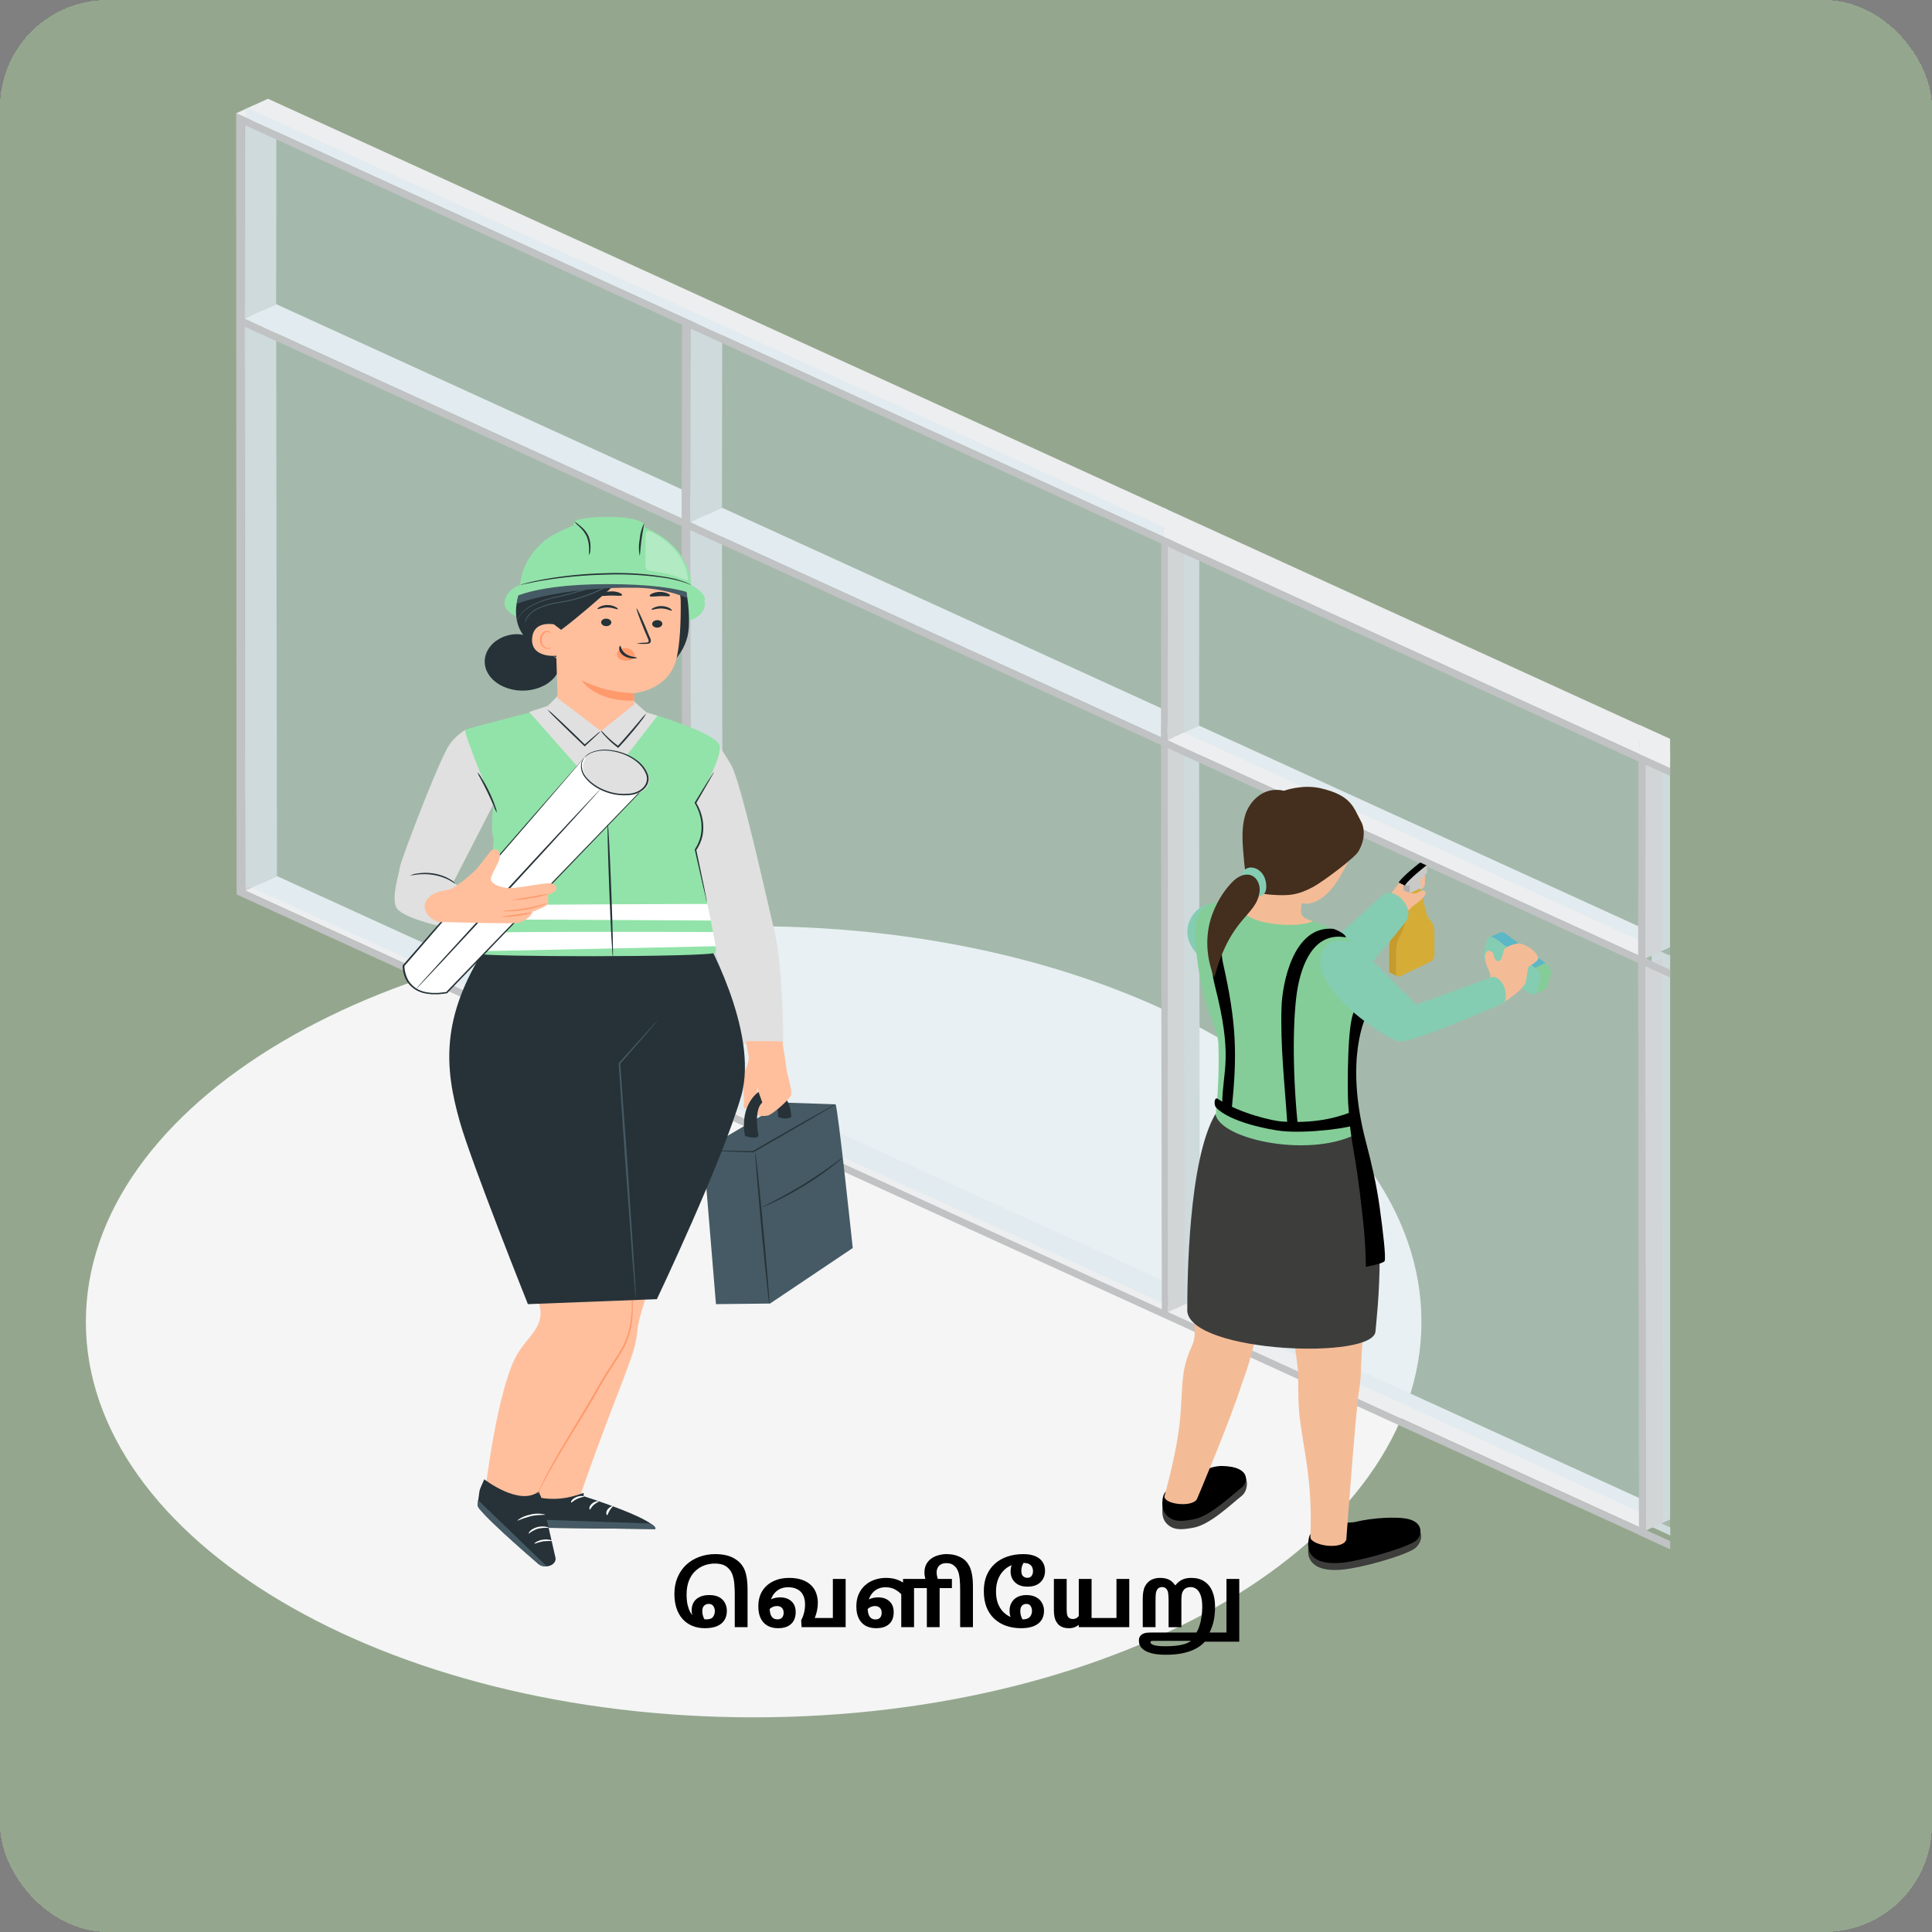<?xml version="1.0" encoding="UTF-8"?>
<svg id="Layer_1" data-name="Layer 1" xmlns="http://www.w3.org/2000/svg" xmlns:xlink="http://www.w3.org/1999/xlink" viewBox="0 0 450 450">
  <rect x="0" y="0" width="450" height="450" fill="#808080" stroke="none"/>
  <defs>
    <style>
      .cls-1 {
        fill: #5cb7c6;
      }

      .cls-2 {
        fill: rgba(196, 255, 176, .31);
      }

      .cls-3 {
        fill: url(#linear-gradient-2);
      }

      .cls-3, .cls-4, .cls-5, .cls-6 {
        opacity: .3;
      }

      .cls-3, .cls-4, .cls-6 {
        isolation: isolate;
      }

      .cls-7 {
        fill: #fff;
      }

      .cls-8 {
        fill: #d2d5d6;
      }

      .cls-9 {
        fill: #edeeef;
      }

      .cls-10 {
        fill: #84cdb3;
      }

      .cls-11 {
        fill: #f5f5f5;
      }

      .cls-12 {
        fill: #455a64;
      }

      .cls-13 {
        fill: #c9c9c7;
      }

      .cls-14 {
        fill: #ffbf9d;
      }

      .cls-15 {
        fill: #e0e0e0;
      }

      .cls-16 {
        fill: #ff9a6c;
      }

      .cls-17 {
        fill: #c0c2c3;
      }

      .cls-4 {
        fill: url(#linear-gradient-3);
      }

      .cls-18 {
        fill: #84cd98;
      }

      .cls-19 {
        fill: #92e3a9;
      }

      .cls-20 {
        fill: #3d3d3c;
      }

      .cls-21 {
        fill: #afafaf;
      }

      .cls-22 {
        fill: #f3bc97;
      }

      .cls-5 {
        fill: none;
      }

      .cls-23 {
        fill: #442e1d;
      }

      .cls-24 {
        fill: #c69a2c;
      }

      .cls-25 {
        fill: #d5ac36;
      }

      .cls-6 {
        fill: url(#linear-gradient);
      }

      .cls-26 {
        fill: #263238;
      }
    </style>
    <linearGradient id="linear-gradient" x1="121.59" y1="389.4" x2="276.23" y2="50.75" gradientTransform="translate(0 460) scale(1 -1)" gradientUnits="userSpaceOnUse">
      <stop offset=".31" stop-color="#c9e4ef"/>
      <stop offset=".65" stop-color="#c9e4ef"/>
    </linearGradient>
    <linearGradient id="linear-gradient-2" x1="270.17" y1="345.61" x2="419.61" y2="18.34" gradientTransform="translate(0 460) scale(1 -1)" gradientUnits="userSpaceOnUse">
      <stop offset=".31" stop-color="#c9e4ef"/>
      <stop offset=".65" stop-color="#c9e4ef"/>
    </linearGradient>
    <linearGradient id="linear-gradient-3" x1="346.84" y1="279.1" x2="499.72" y2="-55.7" gradientTransform="translate(0 460) scale(1 -1)" gradientUnits="userSpaceOnUse">
      <stop offset=".31" stop-color="#c9e4ef"/>
      <stop offset=".65" stop-color="#c9e4ef"/>
    </linearGradient>
  </defs>
  <rect class="cls-2" width="450" height="450" rx="25" ry="25" shape-rendering="crispEdges"/>
  <path class="cls-11" d="m175.54,400c85.9,0,155.54-41.25,155.54-92.13s-69.64-92.13-155.54-92.13S20,256.98,20,307.87s69.64,92.13,155.54,92.13Z"/>
  <path class="cls-9" d="m162.46,252.35l3.9-1.79-101.86-46.51-3.9,1.79,101.86,46.51Z"/>
  <path class="cls-8" d="m60.61,205.83l3.9-1.79-.19-131.4-3.9,1.79.19,131.4Z"/>
  <path class="cls-8" d="m60.42,72.62l3.9-1.79.06-45.12-3.9,1.79-.06,45.12Z"/>
  <path class="cls-9" d="m271.74,302.24l-107.29-48.99,3.9-1.79,103.39,47.21v3.58Z"/>
  <path class="cls-8" d="m164.45,253.25l3.9-1.8-.19-131.4-3.9,1.79.19,131.4Z"/>
  <path class="cls-9" d="m162.28,119.14l3.9-1.79-101.86-46.51-3.9,1.79,101.86,46.51Z"/>
  <path class="cls-8" d="m164.26,120.04l3.9-1.79.06-45.12-3.9,1.79-.06,45.12Z"/>
  <path class="cls-9" d="m271.74,169.12l-107.48-49.08,3.9-1.79,103.57,47.29v3.58Z"/>
  <path class="cls-9" d="m271.74,122.16L58.51,24.79l3.9-1.79,209.33,95.59v3.58Z"/>
  <path class="cls-8" d="m58.51,24.79l.11,181.93,213.12,97.32v-1.81l-107.29-49-.19-131.4,107.48,49.08v-1.81l-107.48-49.08.07-45.12,107.41,49.05v-1.81L58.51,24.79Zm103.84,49.22l-.06,45.12-101.86-46.51.06-45.12,101.86,46.51Zm-101.93.41l101.86,46.51.19,131.4-101.86-46.51-.19-131.4Z"/>
  <path class="cls-9" d="m158.96,253.94l3.9-1.79-101.86-46.51-3.9,1.79,101.86,46.51Z"/>
  <path class="cls-8" d="m57.1,207.43l3.9-1.79-.19-131.4-3.9,1.79.19,131.4Z"/>
  <path class="cls-8" d="m56.92,74.22l3.9-1.79.06-45.12-3.9,1.79-.06,45.12Z"/>
  <path class="cls-9" d="m164.84,253.05l106.9,48.81v2.54l-1.13.52-109.67-50.08,3.9-1.79Z"/>
  <path class="cls-8" d="m160.94,254.85l3.9-1.79-.19-131.4-3.9,1.79.19,131.4Z"/>
  <path class="cls-9" d="m158.77,120.74l3.9-1.79-101.86-46.51-3.9,1.79,101.86,46.51Z"/>
  <path class="cls-8" d="m160.76,121.64l3.9-1.79.06-45.12-3.9,1.79-.06,45.12Z"/>
  <path class="cls-9" d="m164.66,119.85l107.08,48.9v2.37l-1.32.6-109.67-50.08,3.9-1.79Z"/>
  <path class="cls-9" d="m271.74,125.36L55,26.39l3.9-1.79,212.84,97.19v3.58Z"/>
  <path class="cls-6" d="m271.74,123.12v180.79L57.31,206.12V24.99l214.43,98.13Z"/>
  <path class="cls-9" d="m382.87,352.99l-107.29-48.99,3.9-1.8,103.39,47.21v3.57Z"/>
  <path class="cls-8" d="m275.58,304l3.9-1.8-.19-131.4-3.9,1.79.19,131.4Z"/>
  <path class="cls-8" d="m275.39,170.8l3.9-1.79.06-45.12-3.9,1.79-.07,45.12Z"/>
  <path class="cls-9" d="m382.87,219.88l-107.48-49.08,3.9-1.79,103.57,47.3v3.58Z"/>
  <path class="cls-9" d="m271.06,118.29l111.81,51.06v3.58l-111.81-51.06v-3.58Z"/>
  <path class="cls-8" d="m271.06,301.94l2.54,1.16-.19-131.4-2.35-1.07v-1.81l2.35,1.07.06-45.12-2.42-1.1v-1.81l111.81,51.06v1.81l-107.41-49.05-.06,45.12,107.48,49.08v1.81l-107.48-49.08.19,131.4,107.29,48.99v1.81l-111.81-51.06v-1.81Z"/>
  <path class="cls-3" d="m271.06,122.69l111.81,51.18v180.79l-111.81-50.99V122.69Z"/>
  <path class="cls-9" d="m275.98,303.8l106.9,48.81v2.54l-1.13.52-109.67-50.08,3.9-1.79Z"/>
  <path class="cls-8" d="m272.07,305.59l3.9-1.79-.19-131.4-3.9,1.79.19,131.4Z"/>
  <path class="cls-8" d="m271.89,172.39l3.9-1.79.06-45.12-3.9,1.79-.07,45.12Z"/>
  <path class="cls-9" d="m275.79,170.6l107.08,48.9v2.37l-1.32.61-109.67-50.08,3.9-1.79Z"/>
  <path class="cls-9" d="m271.06,121.47l111.81,51.06v3.58l-111.81-51.06v-3.58Z"/>
  <path class="cls-9" d="m381.87,348.95l6.95,3.18-3.9,1.79-3.05-1.39v-3.58Z"/>
  <path class="cls-8" d="m388.99,222.38l-2.28,1.05.19,131.4,2.09-.96v-131.49Z"/>
  <path class="cls-9" d="m381.87,215.83l6.77,3.09-3.9,1.79-2.86-1.31v-3.57Z"/>
  <path class="cls-8" d="m388.99,175.48l-2.21,1.02-.07,45.12,2.27-1.04v-45.09Z"/>
  <path class="cls-9" d="m388.99,172.12l-7.12-3.25v3.58l7.12,3.25v-3.58Z"/>
  <path class="cls-8" d="m388.99,355.77l-2.09-.95-.19-131.4,2.28,1.04v-1.81l-2.27-1.04.07-45.12,2.21,1.01v-1.81l-7.12-3.25v1.81l2.93,1.34-.06,45.12-2.86-1.31v1.81l2.86,1.3.19,131.4-3.05-1.39v1.81l7.12,3.25v-1.81Z"/>
  <path class="cls-8" d="m383.39,356.42l3.9-1.79-.19-131.4-3.9,1.79.19,131.4Z"/>
  <path class="cls-8" d="m383.21,223.22l3.9-1.79.07-45.12-3.9,1.79-.07,45.12Z"/>
  <path class="cls-9" d="m388.99,175.32l-7.12-3.25v3.58l7.12,3.25v-3.58Z"/>
  <path class="cls-8" d="m388.99,358.98l-5.6-2.55-.19-131.4,5.79,2.64v-1.81l-5.78-2.64.07-45.12,5.71,2.61v-1.81l-7.12-3.25v181.89l7.12,3.25v-1.81Z"/>
  <path class="cls-9" d="m381.87,348.96l6.95,3.17-3.9,1.79-3.05-1.39v-3.58Z"/>
  <path class="cls-8" d="m388.99,222.39l-2.28,1.05.19,131.4,2.09-.96v-131.49Z"/>
  <path class="cls-9" d="m381.87,215.84l6.77,3.09-3.9,1.79-2.86-1.31v-3.58Z"/>
  <path class="cls-8" d="m388.99,175.49l-2.21,1.02-.07,45.12,2.27-1.04v-45.09Z"/>
  <path class="cls-9" d="m388.99,172.13l-7.12-3.25v3.58l7.12,3.25v-3.58Z"/>
  <path class="cls-8" d="m388.99,355.79l-2.09-.95-.19-131.4,2.28,1.04v-1.81l-2.27-1.04.07-45.12,2.21,1.01v-1.81l-7.12-3.25v1.81l2.93,1.34-.06,45.12-2.86-1.31v1.81l2.86,1.3.19,131.4-3.05-1.39v1.81l7.12,3.25v-1.81Z"/>
  <path class="cls-4" d="m388.99,176.54l-7.12-3.26v180.98l7.12,3.24v-180.97Z"/>
  <path class="cls-8" d="m383.4,356.44l3.9-1.79-.19-131.4-3.9,1.79.19,131.4Z"/>
  <path class="cls-8" d="m383.21,223.24l3.9-1.79.06-45.12-3.9,1.79-.07,45.12Z"/>
  <path class="cls-9" d="m388.99,175.33l-7.12-3.25v3.58l7.12,3.25v-3.58Z"/>
  <path class="cls-17" d="m388.99,360.8v-1.81l-5.59-2.55-.19-131.4,5.79,2.64v-1.81l-5.78-2.64.07-45.12,5.71,2.61v-1.81l-6.12-2.79-111.81-51.06L55,26.4l.11,181.93,216.63,98.92,110.13,50.29,7.12,3.25ZM160.82,76.53l109.67,50.08-.07,45.12-109.67-50.08.07-45.12ZM56.98,29.11l101.86,46.51-.07,45.12-101.86-46.51.06-45.12Zm.12,178.33l-.19-131.4,101.86,46.51.19,131.4-101.86-46.51Zm103.84,47.42l-.19-131.4,109.67,50.08.19,131.4-109.67-50.08Zm111.01-127.58l109.67,50.08-.07,45.12-109.67-50.08.07-45.12Zm.12,178.33l-.19-131.4,109.67,50.08.19,131.4-109.67-50.08Z"/>
  <path class="cls-15" d="m182.42,243.18c0-.7,0-17.77-2.06-26.39-2.06-8.62-7.81-34.84-10.11-38.71-2.3-3.88-2.91-4.53-3.95-5.31-1.04-.78-8.18,14.64-7.53,15.17.65.53,6.12,27.36,6.12,27.36l7.89,27.89h9.64Z"/>
  <path class="cls-12" d="m194.62,257.22c.52.53,4,33.47,4,33.47l-19.26,12.93-12.6.14-2.96-35.87,18.82-11.08,11.98.41Z"/>
  <path class="cls-26" d="m184.3,260.17s.06-4.7-3.34-5.85l-.97,1.34s1.33,1.54,1.22,4.51c0,0,1.92.8,3.09,0Z"/>
  <path class="cls-14" d="m182.21,242.53c0,.29.73,4.22.93,6.11.21,1.89,1.53,5.53,1.06,6.55-.47,1.02-4.27,4.43-5.41,4.65-.72.13-1.46.13-2.18,0l-1.42-.22,1.32-1.52.82-1.6-1.01-3.37s.4,3.86-1.13,4.65c-1.53.8-2.18.45-1.95-.53.23-.98-.32-4.49-.05-6.38.27-1.89,1.51-3.56,1.13-5.17-.38-1.6-.57-3.2-.57-3.2l8.45.03Z"/>
  <path class="cls-26" d="m176.68,254.32s-4.49,2.98-3.16,10.26c0,0,2.63.9,3.16,0,0,0-1.26-5.99.88-7.78l-.88-2.48Z"/>
  <path class="cls-26" d="m163.81,267.89c.27.05.54.08.82.08l2.4.12,8.36.32h.07l.06-.04,4.91-2.83c3.94-2.26,7.48-4.33,10.04-5.83l3.01-1.79c.38-.21.74-.44,1.07-.7-.41.18-.8.39-1.17.63l-3.09,1.71c-2.6,1.46-6.18,3.49-10.11,5.76l-4.91,2.85.12-.03-8.36-.2-2.41-.03c-.27-.02-.54-.02-.81,0Z"/>
  <path class="cls-26" d="m175.91,268.33c-.11,0,.52,7.94,1.43,17.72.91,9.78,1.74,17.71,1.86,17.7.12,0-.52-7.94-1.43-17.73-.91-9.79-1.74-17.7-1.86-17.7Z"/>
  <path class="cls-26" d="m177.55,281.19c.29-.08.57-.19.82-.33.54-.23,1.3-.57,2.23-1.02,2.41-1.18,4.73-2.45,6.95-3.82,2.22-1.37,4.34-2.84,6.35-4.39.77-.63,1.38-1.1,1.78-1.45.23-.17.43-.36.6-.57-.26.14-.51.3-.72.48l-1.87,1.37c-1.58,1.15-3.81,2.7-6.41,4.3s-5.04,2.95-6.84,3.89l-2.15,1.11c-.26.12-.51.26-.74.43Z"/>
  <path class="cls-12" d="m168.55,233.95c.11-.03-24.41,13.8-24.41,13.8l-32.89-17.19,3.39-5.02s19.95,5.52,28.65,4.13c8.7-1.39,20.61-4.13,20.61-4.13l4.65,8.41Z"/>
  <path class="cls-26" d="m135.95,347.74v.75s16.57,5.24,16.71,7.66l-33.02-.38.61-8.41c2.43.92,5.08,1.43,7.79,1.5,2.71.07,5.4-.32,7.9-1.12Z"/>
  <path class="cls-12" d="m119.64,355.77l.15-2.02,31.58,1.1s1.46.5,1.28,1.3l-33-.38Z"/>
  <path class="cls-7" d="m136.05,348.56c0,.12-.82.17-1.64.56-.82.39-1.24.9-1.38.85-.15-.05.11-.76,1.09-1.22.98-.46,1.97-.31,1.93-.19Z"/>
  <path class="cls-7" d="m139.5,349.69c0,.13-.67.33-1.23.84-.56.51-.73,1.07-.88,1.06-.16,0-.25-.71.46-1.34.71-.63,1.65-.68,1.65-.57Z"/>
  <path class="cls-7" d="m141.41,352.89c-.15,0-.36-.63.07-1.25.43-.63,1.19-.93,1.25-.83.07.1-.41.46-.74,1.02-.34.55-.44,1.06-.57,1.07Z"/>
  <path class="cls-14" d="m168.43,233.64s5.84,15.73-4.08,35.79c-9.92,20.07-15.55,36.12-15.89,40.45-.34,4.33-1.64,6.97-6.84,20.66-3.82,9.99-6.29,17.32-6.29,17.32-1.71.71-3.61,1.12-5.55,1.23-1.94.1-3.89-.12-5.72-.64,0,0-.1-23.43,5.65-39.51,5.75-16.07,9.68-41.15,7.71-50.22-1.96-9.07,2.29-14.23,2.29-14.23l28.73-10.85Z"/>
  <path class="cls-14" d="m106.84,252.89c-3.82-14.12,6.47-25.14,6.47-25.14l30.6,19.1s6.47,57.15,2.65,64.59c-3.82,7.44-22.49,38.01-22.49,38.01l-10.95-2.9s2.62-22.25,7.1-30.68c2.5-4.68,7.37-7,5.1-12.87-2.27-5.87-15.36-38.56-18.47-50.12Z"/>
  <path class="cls-26" d="m112.8,344.56s8.18,6.35,12.67,2.85l.82,1.91,3.08,13.44c.11.43,0,.87-.29,1.24-.29.37-.76.64-1.3.77-.42.09-.86.09-1.28,0-.42-.09-.79-.27-1.09-.52-3.1-2.67-14.45-12.54-14.18-13.71l.45-3.22c.1-.67.94-2.25.94-2.4l.18-.37Z"/>
  <path class="cls-12" d="m127.36,364.83l-15.99-15.41-.09.7c-.06.29-.03.58.09.86.11.28.31.54.57.75,1.25,1.55,4.83,5.08,13.42,12.54.25.21.56.38.91.48.35.1.73.14,1.1.1v-.02Z"/>
  <path class="cls-7" d="m123.15,357.22c.6-.49,1.31-.88,2.1-1.15.84-.19,1.73-.25,2.6-.19,0-.04-.25-.19-.76-.28-.68-.11-1.38-.07-2.02.12-.65.18-1.22.5-1.64.92-.28.34-.34.58-.29.58Z"/>
  <path class="cls-7" d="m124.47,359.57c.67-.23,1.35-.42,2.05-.58.73-.05,1.46-.07,2.19-.06.07-.08-.96-.51-2.29-.3s-2.07.88-1.96.93Z"/>
  <path class="cls-7" d="m120.54,354.19c.99-.41,2.02-.76,3.09-1.05,1.8-.4,3.35-.23,3.37-.35-1.13-.31-2.38-.31-3.51,0-1.93.4-3.04,1.34-2.95,1.39Z"/>
  <path class="cls-16" d="m147.1,299.89c-.02.18-.02.35,0,.53,0,.38,0,.88.04,1.51.07,1.84,0,3.68-.22,5.51-.31,2.72-1.26,5.37-2.82,7.82-.86,1.4-1.85,2.83-2.82,4.35-.96,1.52-1.9,3.14-2.81,4.75-1.85,3.27-3.75,6.33-5.44,9.14-1.69,2.81-3.2,5.34-4.39,7.49-1.19,2.16-2.08,3.92-2.65,5.15-.29.63-.49,1.1-.63,1.42-.08.16-.15.33-.19.51.11-.15.2-.32.28-.48l.71-1.4c.62-1.22,1.56-2.97,2.78-5.1,1.23-2.14,2.75-4.66,4.48-7.46,1.73-2.8,3.63-5.86,5.48-9.14.92-1.64,1.82-3.22,2.79-4.73s1.94-2.95,2.79-4.35c1.56-2.49,2.5-5.18,2.77-7.94.18-1.84.21-3.7.07-5.54-.06-.63-.1-1.13-.13-1.5-.02-.18-.05-.35-.11-.52Z"/>
  <path class="cls-26" d="m163.64,217.18s13.35,22.89,9,38.08c-4.35,15.19-19.64,47.34-19.64,47.34l-30.04,1.16s-13.17-32.96-15.87-42.53c-3.58-12.64-4.47-24.24,6.08-40.69l2.28-5.02,48.18,1.66Z"/>
  <path class="cls-12" d="m148.09,302.43c0-.06,0-.12,0-.18v-.5c0-.48-.05-1.13-.09-1.95-.1-1.72-.24-4.16-.43-7.15-.4-6.07-.96-14.42-1.57-23.6-.59-8.15-1.14-15.68-1.55-21.37v.09l6.37-7.3,1.72-2.01.44-.53c.05-.06.1-.12.13-.19,0,0-.07.05-.18.16l-.48.51-1.8,1.96-6.51,7.23-.04.04v.05c.38,5.72.88,13.21,1.43,21.38.67,9.2,1.28,17.56,1.72,23.6.24,3,.44,5.43.58,7.15.07.82.13,1.47.18,1.94,0,.21,0,.37.06.51,0,.06,0,.11.02.17Z"/>
  <path class="cls-15" d="m108.41,169.99c-2.03,1.23-3.57,2.87-4.46,4.73-3.09,5.91-10.64,25.93-10.81,27.26-.25,1.96-1.93,6.7-.91,9.23,1.02,2.53,10.45,4.53,10.45,4.53l4.57-8.89-1.64-1.4,9.27-18.02v-9.74l-6.47-7.69Z"/>
  <path class="cls-26" d="m95.48,203.95s.63-.13,1.64-.25c1.33-.16,2.68-.12,3.99.11,1.31.23,2.54.66,3.64,1.25.82.46,1.28.83,1.34.79-.29-.38-.68-.71-1.15-.97-1.09-.68-2.36-1.15-3.73-1.4s-2.78-.25-4.15-.01c-.57.07-1.1.24-1.58.48Z"/>
  <path class="cls-19" d="m150.62,165.96c.69.13,16.12,4.67,16.98,7.69.86,3.02-5.64,13.33-5.64,13.33,0,0,3.67,6.4,0,10.94,0,0,4.09,17.79,4.71,22.57.09.47.09.94,0,1.41-1.64,1.09-54.91,1.01-55.43.23-.52-.78,4.35-25.02,3.66-27.12-.69-2.1,0-7.6,0-7.6,0,0-7.19-17.04-6.5-17.43.69-.4,19.8-5.24,19.8-5.24l3.01-.45,15.31,1.04,4.09.63Z"/>
  <path class="cls-7" d="m166.09,217.08s-51.62-.13-51.81.17c-.19.3-1.2,4.28-1.2,4.28l53.63-1.14-.61-3.3Z"/>
  <path class="cls-7" d="m164.78,210.55s-49.72.11-49.93.41c-.21.3-.76,3.18-.76,3.18l51.5.27-.81-3.87Z"/>
  <path class="cls-15" d="m153.13,166.71l-2.51-.74-2.85-2.52-17.88-1.35-2.29,2.31-4.34,1.42,16.28,18.43,13.59-17.54Z"/>
  <path class="cls-7" d="m136.12,176.43l-42.14,48.5s-.32,8.05,10.03,6.27l46.11-47.84-14-6.93Z"/>
  <path class="cls-26" d="m136.12,176.44l.25.13.7.36,2.73,1.38,10.26,5.12v-.13c-9.94,10.29-26.54,27.48-45.34,46.93l-.82.87.12-.06c-.65.07-1.29.17-1.92.22h-1.48l-.47-.05c-1.26-.09-2.44-.48-3.39-1.12-.91-.65-1.59-1.47-1.96-2.38-.39-.9-.6-1.83-.61-2.78v.08l29.92-34.59,8.82-10.24c1.03-1.2,1.82-2.13,2.37-2.77l.61-.72.2-.26s-.07.07-.21.23l-.62.7-2.39,2.72-8.9,10.16-30.18,34.61-.04.04v.05c0,.98.21,1.96.62,2.88.4.96,1.12,1.82,2.09,2.51,1,.69,2.27,1.11,3.61,1.2l.5.06h1.51c.66-.05,1.31-.15,1.97-.23h.07l.05-.06.82-.87,45.2-47.03.08-.08-.12-.05-10.39-5.07-2.74-1.33-.7-.33-.21-.11Z"/>
  <path class="cls-26" d="m164.61,210.01c0-.31-.05-.62-.12-.93-.13-.63-.29-1.49-.5-2.51-.46-2.21-1.1-5.21-1.82-8.64v.1c.71-1.05,1.2-2.18,1.46-3.34.5-2.63-.02-5.32-1.48-7.73v.12c1.24-2.14,2.28-3.93,3.04-5.24.34-.63.61-1.09.82-1.47.11-.17.2-.35.26-.54-.15.15-.27.32-.36.5l-.93,1.44c-.82,1.3-1.88,3.08-3.18,5.19v.06l.04.07c1.39,2.36,1.87,4.97,1.38,7.52-.25,1.13-.71,2.23-1.39,3.25v.08c.78,3.42,1.46,6.42,1.96,8.62l.61,2.51c.04.31.1.63.2.93Z"/>
  <path class="cls-26" d="m115.73,189.3c-.05-.49-.17-.98-.37-1.45-.29-.88-.77-2.1-1.4-3.4-.63-1.31-1.29-2.47-1.82-3.29-.24-.46-.56-.89-.95-1.29.17.48.4.94.68,1.39.45.84,1.06,2.01,1.69,3.3.62,1.3,1.15,2.51,1.51,3.35.15.48.38.94.66,1.39Z"/>
  <path class="cls-15" d="m140.26,183.96c-3.86-1.9-5.55-5.18-3.75-7.31,1.79-2.13,6.38-2.32,10.24-.42,3.87,1.9,5.55,5.18,3.75,7.31-1.79,2.14-6.38,2.32-10.24.42Z"/>
  <path class="cls-26" d="m136.12,176.43c.38-.34.81-.65,1.29-.92,1.38-.63,3.02-.85,4.6-.63,2.35.29,4.51,1.15,6.18,2.46.98.76,1.72,1.68,2.16,2.69.28.53.39,1.09.32,1.66-.07.56-.31,1.11-.72,1.58-.4.48-.95.87-1.59,1.15-.64.28-1.37.43-2.1.46-1.39.11-2.79-.02-4.09-.4-2.24-.63-4.15-1.78-5.48-3.3-.91-1.01-1.32-2.25-1.14-3.47.12-.43.31-.85.56-1.25-.1.09-.19.19-.26.29-.21.3-.36.62-.46.96-.25,1.26.12,2.55,1.05,3.61,1.33,1.59,3.29,2.8,5.6,3.46,1.36.39,2.82.54,4.27.43.8-.03,1.58-.2,2.27-.51.69-.31,1.28-.73,1.71-1.25.43-.51.7-1.1.77-1.71.07-.61-.04-1.23-.34-1.79-.46-1.06-1.24-2.01-2.28-2.8-1.73-1.34-3.99-2.21-6.43-2.48-1.64-.21-3.33.06-4.72.76-.36.2-.68.44-.95.71-.09.09-.16.18-.23.28Z"/>
  <path class="cls-26" d="m96.87,230.4c.1.05,9.82-10.35,21.67-23.2,11.85-12.85,21.43-23.39,21.36-23.44-.06-.05-9.82,10.35-21.67,23.2-11.85,12.85-21.46,23.38-21.36,23.44Z"/>
  <path class="cls-26" d="m142.74,222.89c.12,0-.04-6.9-.36-15.43-.32-8.54-.67-15.43-.82-15.42-.15,0,.04,6.9.36,15.43.32,8.54.7,15.42.82,15.42Z"/>
  <path class="cls-26" d="m139.86,170.04c.24.45.55.87.93,1.25.89,1.01,1.91,1.94,3.04,2.79l.17.12.14-.15c.5-.53,1.03-1.12,1.57-1.73,1.45-1.64,2.68-3.14,3.54-4.28.5-.6.93-1.23,1.28-1.88-.56.55-1.08,1.13-1.54,1.73-.92,1.08-2.18,2.58-3.62,4.21-.54.63-1.06,1.19-1.56,1.73h.31c-1.13-.83-2.18-1.72-3.13-2.68-.34-.4-.72-.77-1.14-1.13Z"/>
  <path class="cls-26" d="m127.45,165.21c.51.63,1.07,1.23,1.69,1.81,1.09,1.09,2.61,2.58,4.31,4.21l2.59,2.48.15.14.15-.14c1.09-1,2-1.84,2.63-2.45.36-.3.68-.63.95-.98-.41.26-.79.55-1.12.87-.69.57-1.64,1.39-2.75,2.37h.29l-2.57-2.51c-1.7-1.64-3.27-3.13-4.4-4.16-.59-.59-1.23-1.13-1.92-1.64Z"/>
  <path class="cls-14" d="m129.03,207.79c.24-.14.42-.34.51-.56.09-.22.09-.46,0-.68s-.26-.42-.5-.56c-.24-.15-.53-.23-.83-.25-.38-.01-.77,0-1.15.04-2.23.21-7.32,1.25-8.9,1.05-1.58-.2-2.93-.59-3.7-1.58-.77-.99,2.3-4.51,1.96-6.22-.34-1.71-1.71-1.26-2.08-.85-.37.4-2.39,3.13-3.27,4.14-.88,1.01-4.97,4.53-6.43,4.86-1.46.33-2.37.5-2.37.5-.79.21-1.51.57-2.08,1.04-.57.47-.98,1.04-1.19,1.67-.62,2.08,1.73,4.43,3.82,4.39,2.1-.04,17.51.53,18.34.1.83-.43,2.57-1.25,2.85-2.51,0,0,3.63-1.21,3.7-2.12,0,0-.08-1.69-.05-1.88.49-.14.96-.34,1.37-.59Z"/>
  <path class="cls-16" d="m119.25,209.65c1.51,0,3-.16,4.45-.46,1.48-.19,2.92-.55,4.28-1.04-1.48.18-2.94.42-4.38.73-1.47.2-2.92.46-4.36.78Z"/>
  <path class="cls-16" d="m116.99,212.21c.52.09,1.06.11,1.6.06,2.58-.08,5.13-.52,7.5-1.3.51-.13.99-.33,1.42-.58-.06-.09-2.27.68-5.18,1.17-2.9.5-5.34.55-5.34.65Z"/>
  <path class="cls-16" d="m116.67,213.55c1.29.08,2.59,0,3.86-.23,1.28-.13,2.53-.41,3.7-.84-1.27.12-2.54.29-3.78.51-1.27.13-2.53.31-3.77.55Z"/>
  <path class="cls-26" d="m115.54,149.3c1.92-1.46,5.11-2.15,7.37-1.04l7.64,5.83c0,1.11-.35,2.21-1.04,3.19-.68.98-1.67,1.82-2.88,2.44-1.21.62-2.6,1-4.04,1.11-1.45.11-2.91-.06-4.25-.49-1.34-.43-2.53-1.1-3.45-1.96-.92-.86-1.55-1.88-1.83-2.98-.28-1.09-.2-2.22.22-3.29.43-1.07,1.19-2.03,2.22-2.82h.03Z"/>
  <path class="cls-19" d="m118.17,138.86c.56-.82,1.47-1.46,2.59-1.81,11.11-3.35,23.95-3.13,35.55-.76,3.02.63,6.25,1.53,7.69,3.48v.13c.62,1.25-.29,2.92-1.7,3.84-1.52.88-3.28,1.49-5.15,1.77-8.84,1.76-18.27,1.35-27.36.4-2.13-.18-4.24-.52-6.29-1.02-2.01-.48-3.8-1.38-5.19-2.6-.5-.49-.78-1.09-.81-1.71-.03-.62.21-1.23.66-1.75Z"/>
  <g class="cls-5">
    <path d="m118.17,138.86c.56-.82,1.47-1.46,2.59-1.81,11.11-3.35,23.95-3.13,35.55-.76,3.02.63,6.25,1.53,7.69,3.48v.13c.62,1.25-.29,2.92-1.7,3.84-1.52.88-3.28,1.49-5.15,1.77-8.84,1.76-18.27,1.35-27.36.4-2.13-.18-4.24-.52-6.29-1.02-2.01-.48-3.8-1.38-5.19-2.6-.5-.49-.78-1.09-.81-1.71-.03-.62.21-1.23.66-1.75Z"/>
  </g>
  <path class="cls-26" d="m124.35,133.1c1.99-1.95,4.52-3.54,7.41-4.65,2.89-1.1,6.07-1.7,9.31-1.73,3.8-.05,5.37.56,8.1,1.12,2.74.5,5.16,1.73,6.83,3.46,1.94,2.11,3.57,4.47,3.93,7.03.48,2.62.65,5.28.5,7.93-.16,2.66-1.27,5.23-3.22,7.44l-8.77,1.17c-4.84.12-9.75.24-14.46-.63-4.71-.87-9.31-2.79-11.83-5.96-3.52-4.38-2.05-11.17,2.21-15.19Z"/>
  <path class="cls-14" d="m132.16,133.05l11.69-3.56,3.05.27c6.88,0,11.61,5.83,11.65,10.09.05,4.74-.13,10.52-1.11,14.01-1.98,7.02-9.82,7.61-9.82,7.61.1.85.15,1.71.13,2.56l-7.76,6.27-10.12-7.68-.82-27.19c.04-.62.38-1.21.95-1.65.57-.44,1.34-.7,2.15-.74Z"/>
  <path class="cls-16" d="m143.69,152.22c.06-.25.19-.49.4-.69.21-.2.47-.36.78-.46.31-.1.65-.14.98-.12s.65.11.93.25c.38.22.67.52.85.85.18.34.24.71.17,1.07-.2.21-.46.39-.76.53-.3.13-.63.22-.97.24-.32.03-.65,0-.96-.07-.31-.07-.59-.2-.84-.37-.21-.16-.38-.35-.48-.56-.1-.21-.14-.44-.11-.67Z"/>
  <path class="cls-26" d="m154.27,145.32c-.01.24-.15.46-.37.62-.23.16-.53.25-.84.24-.15,0-.3-.02-.44-.06-.14-.04-.27-.11-.38-.19-.11-.08-.19-.18-.25-.28-.06-.11-.09-.22-.09-.34.01-.24.14-.46.37-.62.23-.16.53-.25.84-.25.15,0,.3.02.44.06.14.04.27.11.38.19.11.08.2.18.26.29.06.11.09.22.09.34Z"/>
  <path class="cls-26" d="m156.46,142.22c-.16.11-1.01-.43-2.29-.49-1.28-.06-2.24.4-2.37.28s.1-.26.52-.48c.57-.27,1.24-.4,1.91-.36.66.03,1.3.21,1.82.53.38.25.49.47.42.52Z"/>
  <path class="cls-26" d="m148.26,149.88c.68-.13,1.39-.2,2.1-.2.33,0,.64-.05.7-.22.05-.26,0-.52-.16-.75-.26-.63-.53-1.25-.82-1.94-1.14-2.76-1.95-5.02-1.81-5.06.14-.04,1.2,2.18,2.34,4.94.27.68.53,1.33.82,1.95.18.31.21.66.1.99-.05.09-.13.16-.23.22-.1.06-.21.1-.33.12-.18.03-.37.04-.56.04-.72.04-1.44.01-2.14-.09Z"/>
  <path class="cls-16" d="m147.66,161.46c-4.35-.13-8.58-1.17-12.2-3.03,0,0,2.95,5.02,12.28,4.77l-.07-1.74Z"/>
  <path class="cls-26" d="m144.46,150.4c.2,0,.13,1.06,1.27,1.88,1.14.82,2.61.75,2.61.9s-.34.19-.96.18c-.81-.03-1.59-.27-2.19-.69-.58-.4-.93-.96-.97-1.56-.02-.46.15-.72.25-.71Z"/>
  <path class="cls-26" d="m156.03,138.79c-.23.23-1.2,0-2.34.06s-2.11.21-2.35,0c-.1-.11.04-.34.45-.56.57-.27,1.22-.42,1.88-.43.67,0,1.32.13,1.9.39.42.2.56.43.46.54Z"/>
  <path class="cls-26" d="m140.02,144.91c0,.24.1.47.31.64.21.17.5.28.81.29.15.01.3,0,.45-.04.15-.04.28-.09.4-.17.11-.07.21-.17.28-.27.07-.1.11-.22.12-.33,0-.24-.1-.47-.31-.64-.21-.18-.5-.28-.81-.29-.15-.01-.3,0-.45.03-.14.03-.28.09-.4.16-.12.08-.21.17-.28.27-.07.1-.11.22-.12.33Z"/>
  <path class="cls-26" d="m139.2,141.85c.14.12,1.06-.38,2.33-.36,1.28.03,2.2.52,2.34.4.14-.12-.07-.27-.47-.5-.55-.3-1.2-.47-1.87-.47-.67-.01-1.32.14-1.87.43-.39.23-.57.44-.46.5Z"/>
  <path class="cls-26" d="m139.96,138.71c.24.23,1.24,0,2.45,0s2.19.18,2.46-.05c.11-.11-.05-.34-.48-.55-.62-.27-1.32-.4-2.03-.36-.69,0-1.37.14-1.95.42-.41.21-.56.44-.45.55Z"/>
  <path class="cls-14" d="m130.65,147.36c.04-.53-.67-1.81-1.34-1.91-1.8-.3-5.08-.32-5.37,3.21-.39,4.83,6.02,4.13,6.04,3.99.02-.14.55-3.47.67-5.29Z"/>
  <path class="cls-16" d="m128.39,150.79s-.11.06-.3.11c-.26.08-.56.08-.82,0-.65-.22-1.15-1.05-1.1-1.93.02-.41.15-.82.4-1.19.07-.15.18-.29.34-.4.15-.11.34-.19.54-.23.13-.02.26,0,.38.04.12.05.2.12.25.22.07.14,0,.23.06.24.06.01.14-.08.11-.28-.02-.12-.1-.23-.22-.31-.08-.06-.18-.1-.28-.12-.1-.03-.21-.04-.32-.03-.26.03-.51.11-.72.23-.21.12-.38.28-.49.47-.3.41-.47.86-.48,1.33-.04.97.54,1.88,1.43,2.16.17.04.34.06.52.05.17-.01.35-.05.5-.12.21-.13.28-.23.22-.24Z"/>
  <path class="cls-26" d="m129.05,145.45l1.64,1.25c6.92-5.07,20.46-17.76,19.64-17.01-3.15-.9-6.55-1.18-9.88-.82-5.14.67-14.89,2.64-14.73,7.29.16,4.65,3.33,9.29,3.33,9.29Z"/>
  <path class="cls-12" d="m120.52,144.39c.01-.1.04-.19.09-.28.11-.26.25-.52.42-.76.64-.89,1.52-1.66,2.58-2.27,1.57-.88,3.32-1.54,5.19-1.95,2.26-.48,4.49-1.05,6.68-1.71,2.16-.7,4.21-1.6,6.09-2.67,1.55-.88,2.98-1.86,4.3-2.94.88-.73,1.7-1.5,2.46-2.31l.62-.66c.06-.08.14-.16.23-.23-.05.09-.11.17-.18.25-.12.16-.31.4-.57.7-.75.83-1.57,1.62-2.46,2.37-1.3,1.11-2.74,2.12-4.29,3.01-1.9,1.09-3.96,2-6.15,2.71-2.19.65-4.43,1.22-6.7,1.69-1.84.4-3.58,1.04-5.14,1.88-1.06.58-1.95,1.32-2.6,2.18-.4.62-.54,1-.57.99Z"/>
  <path class="cls-12" d="m122.31,145.15c-.02-.36.06-.72.24-1.05.46-.92,1.26-1.71,2.32-2.27,1.56-.79,3.31-1.33,5.15-1.58,2.2-.34,4.35-.88,6.39-1.59,2.05-.73,3.98-1.66,5.73-2.76,1.43-.9,2.74-1.91,3.91-3,.79-.75,1.51-1.53,2.18-2.35l.52-.68c.06-.08.12-.16.2-.23-.03.09-.08.17-.14.25-.13.18-.29.41-.48.7-.63.84-1.33,1.64-2.11,2.4-1.16,1.13-2.47,2.16-3.9,3.07-1.74,1.12-3.67,2.07-5.73,2.8-2.06.72-4.23,1.26-6.46,1.59-1.81.24-3.53.75-5.08,1.5-1.03.54-1.84,1.29-2.33,2.17-.17.33-.31.67-.4,1.02Z"/>
  <path class="cls-12" d="m160.08,139.28c-3.54-1.45-7.45-2.26-11.46-2.38-17.94-.32-28.27,3.73-28.27,3.73.17-1.16.45-2.3.82-3.43,0,0,25.37-2.51,25.54-2.51s8.01,1.08,8.18,1.13c.18.05,4.83.63,4.83.63l.35,2.84Z"/>
  <path class="cls-19" d="m164.15,140.01s-2.3-3.97-22.64-3.95c-19.78,0-23.99,4.31-23.99,4.31.06-.88.43-1.73,1.07-2.46.64-.73,1.53-1.31,2.57-1.68.31-3.91,2.39-7.61,5.89-10.46,2.08-1.63,5.77-3,6.55-3.42l.15-.9s1.42-1.1,8.06-1.06c6.86.04,8.18,1.6,8.18,1.6l.12.84c3.2,1.3,5.9,3.23,7.81,5.59,1.91,2.36,2.98,5.07,3.08,7.85,0,0,3.64,1.82,3.14,3.75Z"/>
  <g class="cls-5">
    <path d="m149.19,125.52c.07-1.21.35-2.41.82-3.57l.12.84c-.6,2.27-.94,4.58-1.03,6.9-.03-1.41-.03-2.81.09-4.17Z"/>
  </g>
  <g class="cls-5">
    <path d="m133.75,121.4c1.06.95,2.9,2.6,3.18,3.95.25,1.37.34,2.76.29,4.15-.97-4.57-1.87-5.24-3.63-7.15l.16-.94Z"/>
  </g>
  <path class="cls-26" d="m121.16,136.23c.14,0,.28-.03.41-.06l1.15-.24c.49-.11,1.1-.24,1.81-.37.71-.13,1.51-.31,2.46-.43,4.69-.76,9.46-1.19,14.25-1.29,4.77-.17,9.55.12,14.23.86.88.18,1.69.34,2.38.52.7.18,1.27.36,1.74.51l1.06.41c.12.05.25.09.38.12,0,0-.12-.07-.34-.18l-1.02-.47c-.46-.18-1.06-.35-1.74-.58-.68-.23-1.5-.38-2.38-.56-4.71-.82-9.54-1.15-14.36-.97-4.82.1-9.61.57-14.31,1.39-.9.14-1.7.34-2.41.48-.61.12-1.21.26-1.8.43l-1.12.3c-.13.04-.26.08-.38.13Z"/>
  <path class="cls-26" d="m133.75,121.44c.27.38.6.72.97,1.04.88.75,1.55,1.63,1.98,2.58.36.97.53,1.98.51,3-.04.42-.04.84,0,1.25.2-.4.3-.83.3-1.25.11-1.04-.02-2.09-.4-3.1-.44-1-1.18-1.9-2.16-2.63-.35-.34-.75-.63-1.2-.88Z"/>
  <path class="cls-26" d="m148.99,129.42c.12,0,.15-1.69.43-3.76.29-2.07.69-3.76.57-3.76-.56,1.2-.9,2.45-1,3.72-.24,1.26-.25,2.54,0,3.81Z"/>
  <g class="cls-5">
    <path class="cls-7" d="m150.42,124.49c-.03-.21.03-.41.18-.58.1-.07.21-.12.34-.15.13-.03.26-.03.39,0,.26.06.5.15.71.28,2.33,1.23,4.27,2.84,5.69,4.71,1.42,1.87,2.29,3.96,2.54,6.12,0,.05-.01.1-.04.14-.03.04-.07.08-.13.1-.05.02-.12.04-.18.04-.06,0-.12-.01-.18-.04-2.16-.92-4.49-1.58-6.92-1.96-.82-.13-1.95-.11-2.28-.71-.16-.37-.23-.75-.2-1.14l.05-6.79Z"/>
  </g>
  <path class="cls-1" d="m349.32,217.23c.34-.15.81-.09,1.29.19.08.05.17.1.25.17l9.13,6.74-2.46,1.12-9.13-6.74c-.08-.06-.17-.12-.25-.17-.48-.28-.95-.34-1.29-.18l2.46-1.12Z"/>
  <path class="cls-18" d="m357.87,230.99l.89-2.99c.22-.76-.33-1.91-1.23-2.57l2.46-1.12c.89.66,1.44,1.81,1.23,2.57l-.89,2.99c-.08.26-.23.44-.44.54l-2.46,1.12c.21-.1.36-.27.44-.54Z"/>
  <path class="cls-10" d="m345.54,221.89l.86-3c.2-.68.95-.81,1.74-.36.08.05.17.1.25.17l9.13,6.74c.89.66,1.44,1.81,1.23,2.57l-.89,2.99c-.19.68-.93.8-1.72.34-.09-.05-.18-.11-.27-.17l-9.13-6.74c-.87-.65-1.42-1.78-1.21-2.53Z"/>
  <path class="cls-20" d="m289.2,348.44c2.07-1.62,1.93-6.74-3.52-6.8-3.97-.04-10.16,6.35-14.87,8.85-.16,1.8-.25,3.45,1.3,4.73,1.63,1.34,3.65,1.01,5.9.6,3.89-.72,8.77-5.49,11.19-7.38Z"/>
  <path d="m289.2,346.5c1.42-1.09,2.35-4.85-4.41-5.04-3.13-.09-6.23,1.9-8.55,3.38-.93.59-1.65,1.3-2.74,1.66-.94.31-1.86.57-2.3,1.35-.44.79-.55,2.1-.44,2.94.12.94.52,1.82,1.34,2.49,1.63,1.34,3.65,1.01,5.9.6,3.9-.72,8.75-5.51,11.19-7.38Z"/>
  <path class="cls-20" d="m329.35,360.8c1.69-1.04,3.78-5.32-3.05-6.21-4.25-.56-15.81,2.04-21.25,4.29-.43,1.93-.76,3.7.73,5.22,1.57,1.6,4.46,1.73,6.95,1.49,4.3-.4,13.73-3.01,16.62-4.79Z"/>
  <path d="m329.57,359.03c1.65-1.02,2.48-4.73-2.43-5.38-2.28-.3-7.01-.23-11.63.87-.51.12-1.39.07-1.89.19-2.7.68-5.97,1.14-7.68,2.01-.57.29-.93.79-1.04,1.34-.33,1.63-.43,3.14.86,4.46,1.54,1.57,4.38,1.69,6.82,1.47,4.22-.4,14.14-3.2,16.99-4.96Z"/>
  <path class="cls-22" d="m331.95,203.7c-1.17.77-1.54,1.8-1.28,3.05.23,1.06,1.17-.46,1.17-.46,0,0,.12-1.76.11-2.59Z"/>
  <path class="cls-24" d="m326.95,206.92l-1.22,7.04c-.16.92-.51,1.89-1.03,2.85-.73,1.34-1.12,2.71-1.13,3.95v5.31c0,.27.12.46.31.55l1.61.77c-.19-.09-.3-.28-.3-.54v-5.31c0-1.24.4-2.61,1.13-3.95.53-.97.87-1.93,1.03-2.85l1.22-7.04-1.61-.77Z"/>
  <path class="cls-25" d="m334.09,217.06c-.02-1.05-.32-1.97-.89-2.62l-.22-.26c-.34-.41-.59-.88-.74-1.45l-1.53-6.07-2.15,1.02-1.22,7.05c-.16.92-.51,1.88-1.03,2.85-.73,1.34-1.12,2.71-1.13,3.95v5.31c0,.54.48.76,1.05.49l6.82-3.24c.57-.27,1.05-.94,1.05-1.49v-5.53Z"/>
  <path class="cls-21" d="m328.26,208.1l-1.45-.69c0-.05.06-.99.14-1.95l1.45.69c-.08.95-.14,1.9-.14,1.95Z"/>
  <path d="m332.39,201.64l-1.45-.69-.18-.04c-1.05.82-3.86,3.09-4.87,4.45-.08.12-.08.24,0,.28l1.45.69,5.06-4.69Z"/>
  <path class="cls-13" d="m332.4,203.01v-1.37s-.19-.04-.19-.04c-1.05.82-3.86,3.09-4.87,4.45-.11.15-.08.31.07.29.38-.05.83-.13.98-.18-.08.95-.13,1.9-.14,1.95l2.74-1.29s-.08-.94-.16-1.83c.1-.12.79-.85,1.33-1.46.14-.15.24-.36.24-.52Z"/>
  <path class="cls-22" d="m322.96,210.58c.31-.94.69-1.88,1.27-2.74.3-.44,1.66-2.19,1.66-2.19,0,0,1.09.51,1.09.51-.15.03-.09,1.01-.02,1.13.15.26.29.26.59.37.64.22,1.51.58,2.21.42.53-.12,1.29-.81,1.9-.58,1.51.56-1.66,2.95-2.21,3.27-.54.32-1.76,1.7-2.18,2.09-.95.9-.55,1.14-1.99,1.67-.68.25-1.5.22-2.12-.12-.88-.49-.45-2.25-.39-2.96.02-.31.08-.6.17-.86Z"/>
  <path class="cls-10" d="m276.64,215.96c.32-1.92,1.89-5.05,5.63-5.49,2.32-.27,5.2,1.25,6.93,1.99,5.11,2.27,11.1,4.11,18.02,8.39,1.12.72,13.61-11.55,15.42-12.81,3.31-.82,6.83,3.96,4.83,6.55,0,0-14.98,19.19-18.49,19.4-3.08.19-34.29-6.24-32.34-18.04Z"/>
  <path class="cls-22" d="m313.62,358.22c0,2.64-6.68,2.19-8.24.32-.15-.18-.18-.41-.17-.62.69-15.97-2.73-23.08-2.79-32.75-.02-2.79-.12-6.36-.12-6.36-.51-4.2-1.12-8.03-1.61-11.3-.47-3.16-.27-7.12,3.84-9.32,2.58-1.38,4.46,0,5.78,1.91,1.4,2.02,5.97,1.1,7.4,3.04.31.42-.61,12.26-.68,15.03-.05,2.13-.17,3.96-.45,5.48-.73,3.97-2.97,34.57-2.97,34.57Z"/>
  <path class="cls-22" d="m278.8,349.14c-1.05,2.02-7.59,1.28-7.59-.59,4.6-17,3.52-20.19,4.35-27.89.34-3.14,1.39-5.74,2.06-7.15.43-.9.63-1.87.63-2.83,0-4.08-.46-4.64-.34-6.88.18-3.18,2.66-9.83,7.23-11.3,2.87-.92,4.37.75,5.19,2.83,1.03,2.6,1.47.41,2.53,2.99,1.11,2.71,2.21,3.19,1.52,5.99-.16.67-1.76,6.9-2.86,10.83-.84,3.54-1.76,5.61-2.25,7.14-2.89,9.05-10.47,26.87-10.47,26.87Z"/>
  <path class="cls-22" d="m346.39,229.67c.14-.7.77-1.27.8-2.02.03-.93-.66-2.08-.97-2.96-.27-.75-.48-1.87-.2-2.64.15-.41.32-.65.87-.58,1.21.15.89,1.44,1.44,2.05,1.26,1.4,1.76-1.43,1.87-2,.2-.97,1.9-1.47,3.33-1.81.58-.14,4.36,1.26,4.76,3.52.11.6-2.32,1.98-2.32,1.98l-.63,3.78c-1.28,1.94-2.59,2.67-4.53,4.12-.39.29-.8.58-1.29.75-.68.23-1.51.18-2.11-.18-.72-.43-.74-2.02-.85-2.66-.08-.43-.26-.94-.17-1.36Z"/>
  <path class="cls-18" d="m283.79,243.21c.4,13.07-1.39,20.97-1.74,27.75-.9,5.89,33.24,10.44,34.05,4.12,0,0,.77-5.1.7-7.13-.22-7.06-2.38-14.48-1.82-21.05.42-4.9,2.99-14.11,2.99-14.11.19-3.92-.25-7.98-2.14-11.62-1.88-3.63-6.11-5.22-10.38-6.72-3.92-1.38-8.04-2.38-12.18-3.22-3.45-.69-9.31-2.13-12.52-.11-3.38,2.13-2.42,7.66-2.1,10.65.41,3.92,1.14,7.81,2.18,11.64.81,2.97,2.56,6.12,2.91,9.17.03.21.05.42.05.63Z"/>
  <path class="cls-20" d="m283.11,259.45c-6.36,10.8-6.57,39.09-6.57,46.01,1.11,9.68,43.85,11.36,43.85,4.51.21-3.04,3.47-27.58-3.36-46.43-10.91,6.6-32.97,1.98-33.92-4.08Z"/>
  <path class="cls-22" d="m293.03,205.21c.99,0,8.17.65,10.7,1.04,0,.65-.84,5.26-.7,6.32.21,1.7,3.16,1.84,2.62,2.07-4.46,1.9-16.45.18-15.8-2.85.18-.81,1.68-.44,2.28-1.07.52-.55,1.31-5.51.9-5.52Z"/>
  <path class="cls-22" d="m316.3,193.03c-2.99.83-5.97,1.75-8.99,2.49-2.08.51-4.32.6-6.38,1.18-3.84,1.1-5.37,5.77-3.9,8.62.47.91,1.04,1.59,1.79,2.37,1.27,1.34,4.02,3.2,6.23,2.73,3.39-.73,5.66-3.84,7.08-6.24,2.06-3.48,3.84-7.28,4.17-11.16Z"/>
  <path d="m286,213.68c-1.02-.09-2-.27-2.93-.61-1.92,5.12-.97,13.14-.16,16.28,4.39,17.09,1.85,19.84,1.76,27.78l2.24,1.07c1.25-12.47,1.16-19.67-2.05-33.89-.6-2.65-.56-7.43,1.15-10.63Z"/>
  <path class="cls-23" d="m290.86,205.96c.8,2.13,4.18,2.36,5.28,2.44,4.36.32,6.2.01,9.58-1.74,2.21-1.15,9.8-6.8,10.7-8.37,1.74-3.06,1.32-5.62.64-6.86-1.82-3.33-2.21-6.16-9.47-7.83-4.29-.99-8.53.58-8.53.58-4.92-1.15-8.15,2.68-9.04,5.73-1.02,3.51-.54,7.14-.25,10.7.13,1.63.48,3.71,1.09,5.36Z"/>
  <path d="m318.36,236.31c-.4-1.19-1.96-2.03-2.89-.78-1.74,2.33-1.62,18.73-1.46,21.43.65,10.89,1.51,9.02,3.43,26.93.4,3.71.69,7.45.69,11.18,0,0,4.11-.76,4.37-1.34.35-.79-.37-6.93-1.16-12.62-.7-5.05-1.85-10.05-3.16-15.02-5.26-19.88.18-29.77.18-29.77Z"/>
  <path class="cls-10" d="m308.92,220.32c1.51-1.72,4.93-1.52,6.88-.14,1.95,1.39,14.06,13.82,14.06,13.82,0,0,17.86-6.49,17.94-6.5,2.54.36,3.54,4.37,2.58,6.03,0,0-21.99,9.82-24.68,9.01-4.68-1.4-23.41-14.66-16.79-22.22Z"/>
  <path class="cls-10" d="m289.89,202.62c-.45.42-.75,1.08-.8,2.01-.1,2.18,1.52,5.23,4.74,3.98,1.46-.57,1.19-2.75.84-3.85-.79-2.48-3.44-3.4-4.78-2.13Z"/>
  <path class="cls-23" d="m290.15,203.72c-1.47.14-2.68,1.21-3.49,2.1-1.95,2.11-3.44,4.76-4.35,7.31-1.69,4.74-1.39,9.89.52,14.63,3.79-14.36,9.72-14.27,10.54-19.98.28-1.94-.92-4.28-3.21-4.06Z"/>
  <path d="m283.26,257.98c3.31,3.46,12.64,5.19,15.41,5.47,5.89.59,16.22-.68,18.07-1.83.2-1.27-1.01-2.97-1.01-2.97-3.22,1.23-8.12,3.12-17.06,2.58-2.01-.12-9.83-1.79-15.08-5.32-.72-.48-.94,1.43-.33,2.07Z"/>
  <path d="m310.56,216.34c-9.46-.84-11.88,13.04-12.06,18.05-.33,9.04.76,18.45,1.34,27.34l2.46.49c-1.36-13.13-1.17-26.3,0-32.4.87-4.53,3.41-12.95,11.22-11.48-.32-1.07-2.65-1.89-2.96-2Z"/>
  <path d="m164.22,379.24c-1.12,0-2.12-.19-3-.56-.88-.37-1.63-.91-2.26-1.6-.61-.71-1.08-1.55-1.4-2.52-.32-.99-.48-2.09-.48-3.3,0-1.41.24-2.69.72-3.82.48-1.15,1.15-2.13,2-2.94.87-.81,1.88-1.43,3.04-1.86,1.16-.44,2.42-.66,3.78-.66.99,0,1.89.11,2.72.32.83.21,1.59.57,2.28,1.08.57.41,1.04.91,1.4,1.48.37.57.65,1.3.82,2.18.19.87.28,1.97.28,3.3v8.66h-2.98v-7.76c0-.64-.03-1.31-.08-2.02-.04-.72-.15-1.41-.34-2.06-.17-.65-.45-1.2-.84-1.64-.41-.49-.9-.84-1.46-1.04-.55-.2-1.19-.3-1.94-.3-.81,0-1.61.14-2.4.42-.77.28-1.47.71-2.1,1.3-.63.57-1.13,1.32-1.5,2.24-.37.91-.56,1.99-.56,3.26,0,.85.07,1.61.2,2.26.15.65.34,1.22.58,1.7.25.47.54.85.86,1.14.33.28.69.48,1.08.6l.62-.04c.2.04.41.07.62.1.23.01.45.02.68.02.75,0,1.25-.19,1.52-.58.28-.4.42-.85.42-1.34,0-.43-.11-.81-.34-1.16-.23-.35-.59-.52-1.1-.52-.4,0-.75.13-1.04.4s-.44.69-.44,1.26c0,.51.09.98.26,1.42.17.43.39.76.64,1h-2.44c-.17-.24-.37-.58-.6-1.02-.23-.44-.34-.95-.34-1.54,0-.69.15-1.31.44-1.84.29-.53.75-.95,1.36-1.26.61-.32,1.39-.48,2.32-.48s1.7.17,2.3.5c.6.33,1.05.78,1.34,1.34.29.56.44,1.17.44,1.84,0,.89-.21,1.64-.62,2.24-.41.6-1,1.05-1.76,1.36-.75.29-1.65.44-2.7.44Zm17.01,0c-.92,0-1.73-.19-2.42-.56-.68-.37-1.21-.93-1.6-1.68-.39-.76-.58-1.7-.58-2.82,0-1.44.31-2.65.94-3.64.63-.99,1.48-1.73,2.56-2.24,1.08-.52,2.29-.78,3.64-.78,1.23,0,2.27.16,3.12.48.85.31,1.55.73,2.08,1.28.53.53.92,1.15,1.16,1.86.24.69.36,1.42.36,2.18,0,.65-.07,1.28-.2,1.88-.13.59-.31,1.14-.52,1.66h4.22v-9.1h2.98v11.24h-10.26l-.1-1.62c.25-.45.47-.99.64-1.62.17-.63.26-1.33.26-2.1,0-.84-.15-1.55-.46-2.14-.29-.59-.73-1.03-1.32-1.34-.59-.32-1.31-.48-2.18-.48s-1.68.21-2.32.64-1.13,1-1.46,1.72c-.33.71-.5,1.49-.5,2.36,0,.67.07,1.21.22,1.62.15.4.35.69.62.88.28.17.61.26,1,.26.31,0,.56-.06.76-.18.21-.12.37-.29.48-.52.12-.23.18-.5.18-.82,0-.51-.14-.89-.42-1.16-.27-.28-.64-.42-1.12-.42-.56,0-1.06.17-1.5.5-.44.32-.84.67-1.2,1.06l-.44-1.92c.49-.47,1.05-.86,1.68-1.18.63-.32,1.36-.48,2.2-.48,1.07,0,1.93.3,2.6.9.67.6,1,1.45,1,2.56,0,.77-.16,1.44-.48,2-.31.55-.77.97-1.38,1.28-.6.29-1.35.44-2.24.44Zm22.83,0c-.92,0-1.73-.19-2.42-.56-.68-.37-1.21-.93-1.6-1.68-.39-.76-.58-1.71-.58-2.84,0-1.07.18-2.01.54-2.84.37-.83.87-1.52,1.5-2.08.64-.57,1.37-1,2.2-1.28.83-.29,1.71-.44,2.64-.44.71,0,1.34.07,1.9.2s1.09.33,1.6.6c.52.27,1.05.6,1.6,1l-1.2,2.36c-.45-.56-1.01-1.03-1.66-1.4-.64-.39-1.42-.58-2.34-.58-.81,0-1.53.19-2.16.58-.61.39-1.1.93-1.46,1.64-.35.71-.52,1.54-.52,2.5,0,.67.07,1.21.22,1.62.15.4.35.69.62.88.28.19.61.28,1,.28.29,0,.55-.06.76-.18.21-.12.37-.29.48-.52.12-.23.18-.51.18-.84,0-.51-.14-.89-.42-1.16-.28-.28-.65-.42-1.12-.42-.56,0-1.06.17-1.5.5-.44.32-.84.67-1.2,1.06l-.44-1.92c.49-.47,1.05-.86,1.68-1.18.63-.32,1.36-.48,2.2-.48,1.07,0,1.93.3,2.6.9.67.6,1,1.45,1,2.56,0,.77-.15,1.44-.46,2-.31.55-.77.97-1.38,1.28-.6.29-1.35.44-2.26.44Zm5.86-.24v-9.06l.4-.52.02-1.66h11.38v2.14h-2.86v9.1h-2.98v-9.1h-2.98v9.1h-2.98Zm10.5-17.02c1.05,0,1.95.15,2.7.46.76.29,1.37.67,1.82,1.14.31.32.59.72.84,1.2.25.47.45,1.09.6,1.86.16.76.24,1.75.24,2.98v9.38h-2.98v-8.6c0-1.03-.03-1.89-.1-2.58-.07-.71-.19-1.29-.36-1.76-.17-.48-.42-.88-.74-1.2-.25-.25-.54-.45-.86-.58-.32-.13-.69-.2-1.1-.2-.57,0-1.03.11-1.36.32-.35.21-.59.49-.74.82-.15.32-.22.66-.22,1.02s.06.77.18,1.2c.11.41.27.83.5,1.26h-2.96c-.17-.32-.31-.7-.4-1.14-.11-.44-.16-.87-.16-1.28,0-.76.15-1.41.44-1.94.29-.55.69-.99,1.18-1.34.49-.35,1.05-.6,1.66-.76.6-.17,1.21-.26,1.82-.26Zm17.43,17.26c-1.28,0-2.45-.19-3.52-.56-1.05-.37-1.97-.93-2.76-1.66-.77-.73-1.37-1.63-1.8-2.7-.41-1.08-.62-2.32-.62-3.72s.22-2.59.66-3.66c.45-1.07,1.09-1.97,1.9-2.7.83-.75,1.8-1.31,2.92-1.68,1.13-.39,2.37-.58,3.72-.58,1.08,0,1.99.15,2.74.46.76.31,1.33.75,1.72,1.34.4.57.6,1.28.6,2.12,0,.69-.16,1.32-.48,1.88-.31.55-.76.98-1.36,1.3-.6.32-1.35.48-2.24.48s-1.57-.15-2.16-.46c-.57-.31-1.01-.73-1.32-1.26s-.46-1.13-.46-1.8.09-1.14.28-1.5c.19-.37.41-.7.66-.98l2.46.02c-.25.21-.47.53-.64.94-.17.4-.26.85-.26,1.34,0,.59.13,1.01.4,1.26.28.25.61.38.98.38.47,0,.81-.15,1.02-.46.21-.31.32-.68.32-1.12,0-.32-.07-.62-.2-.9-.13-.29-.36-.53-.68-.7-.31-.19-.75-.28-1.32-.28-.08,0-.23.01-.46.04-.23.01-.48.05-.76.1-.65.07-1.29.25-1.92.54-.61.29-1.17.71-1.66,1.26-.49.53-.89,1.19-1.18,1.98-.29.77-.44,1.68-.44,2.72s.14,1.95.42,2.72c.29.77.68,1.42,1.16,1.94.49.52,1.05.93,1.66,1.22.61.28,1.25.45,1.9.52.17.03.34.05.5.08.17.01.37.02.6.02.49,0,.89-.08,1.2-.24.32-.17.55-.41.7-.7.16-.31.24-.65.24-1.04,0-.44-.11-.82-.32-1.14s-.56-.48-1.04-.48c-.37,0-.69.13-.96.4s-.4.69-.4,1.26c0,.51.09.98.26,1.42.17.43.39.76.64,1h-2.48c-.29-.35-.52-.69-.68-1.04-.16-.35-.24-.85-.24-1.52s.15-1.25.44-1.78c.29-.55.73-.98,1.3-1.3.59-.33,1.32-.5,2.2-.5s1.68.17,2.28.52c.6.33,1.05.78,1.34,1.34.31.55.46,1.15.46,1.8,0,.88-.21,1.63-.64,2.24-.41.6-1.02,1.05-1.82,1.36-.79.31-1.74.46-2.86.46Zm13.42-.24v-11.24h2.98v9.1h5.8v-9.1h2.98v11.24h-11.76Zm-2.26.24c-.59,0-1.09-.08-1.5-.24-.4-.15-.75-.37-1.04-.68-.17-.2-.34-.43-.5-.7-.15-.27-.27-.61-.36-1.04-.09-.43-.14-.97-.14-1.62v-7.2h2.98v7c0,.51.03.91.08,1.22.05.31.17.55.34.74.11.12.25.21.42.28.19.07.39.1.6.1.37,0,.71-.11,1-.32.29-.23.55-.53.78-.9l-.04,2.26c-.32.32-.7.59-1.14.8-.43.2-.92.3-1.48.3Zm28.5-11.72c1.19,0,2.19.27,3,.82.83.53,1.45,1.3,1.86,2.3.43,1,.64,2.19.64,3.58,0,1.57-.17,2.92-.5,4.04-.33,1.11-.79,2.13-1.38,3.08l.12.3c-.97,1.33-2.27,2.29-3.88,2.88-1.61.6-3.5.9-5.66.9h-.34c-1.16,0-2.2-.11-3.12-.34-.92-.23-1.65-.59-2.18-1.08-.53-.48-.8-1.1-.8-1.86,0-.33.06-.63.18-.88.13-.24.32-.44.56-.6.23-.15.49-.25.8-.32.32-.07.86-.1,1.62-.1h18.1v2.14h-6.82l-1.24-.2h-9.82c-.23,0-.4.02-.52.06-.11.04-.16.13-.16.28,0,.27.27.49.82.66.56.17,1.39.26,2.48.26h.28c1.73,0,3.15-.16,4.24-.48,1.11-.32,2.03-.92,2.76-1.8l-.02-.68c.33-.49.61-1.07.82-1.72.23-.67.39-1.38.5-2.14.12-.76.18-1.55.18-2.36,0-1.11-.12-1.99-.36-2.66-.24-.68-.57-1.17-.98-1.48-.4-.31-.86-.46-1.38-.46-.33,0-.63.05-.9.16-.25.09-.48.26-.68.5-.23.29-.38.63-.46,1.02-.07.37-.1.87-.1,1.48v6.18h-2.98v-6.06c0-.73-.03-1.31-.08-1.72-.04-.41-.15-.75-.32-1-.12-.17-.27-.31-.44-.4-.17-.11-.39-.16-.66-.16s-.48.05-.68.14c-.2.09-.35.23-.46.42-.17.25-.29.59-.34,1-.04.41-.06.98-.06,1.7v6.08h-2.98v-6.62c0-.65.05-1.22.14-1.7.09-.49.23-.91.42-1.26.19-.35.41-.65.68-.9.36-.35.78-.6,1.26-.76s.99-.24,1.52-.24c.71,0,1.3.09,1.78.28.48.17.9.45,1.26.84.37.39.73.9,1.06,1.54l-1.08-.24c.35-.48.71-.9,1.08-1.26.39-.37.83-.66,1.34-.86.51-.2,1.13-.3,1.88-.3Zm8.16,14.86v-14.62h2.98v14.62h-2.98Z"/>
</svg>